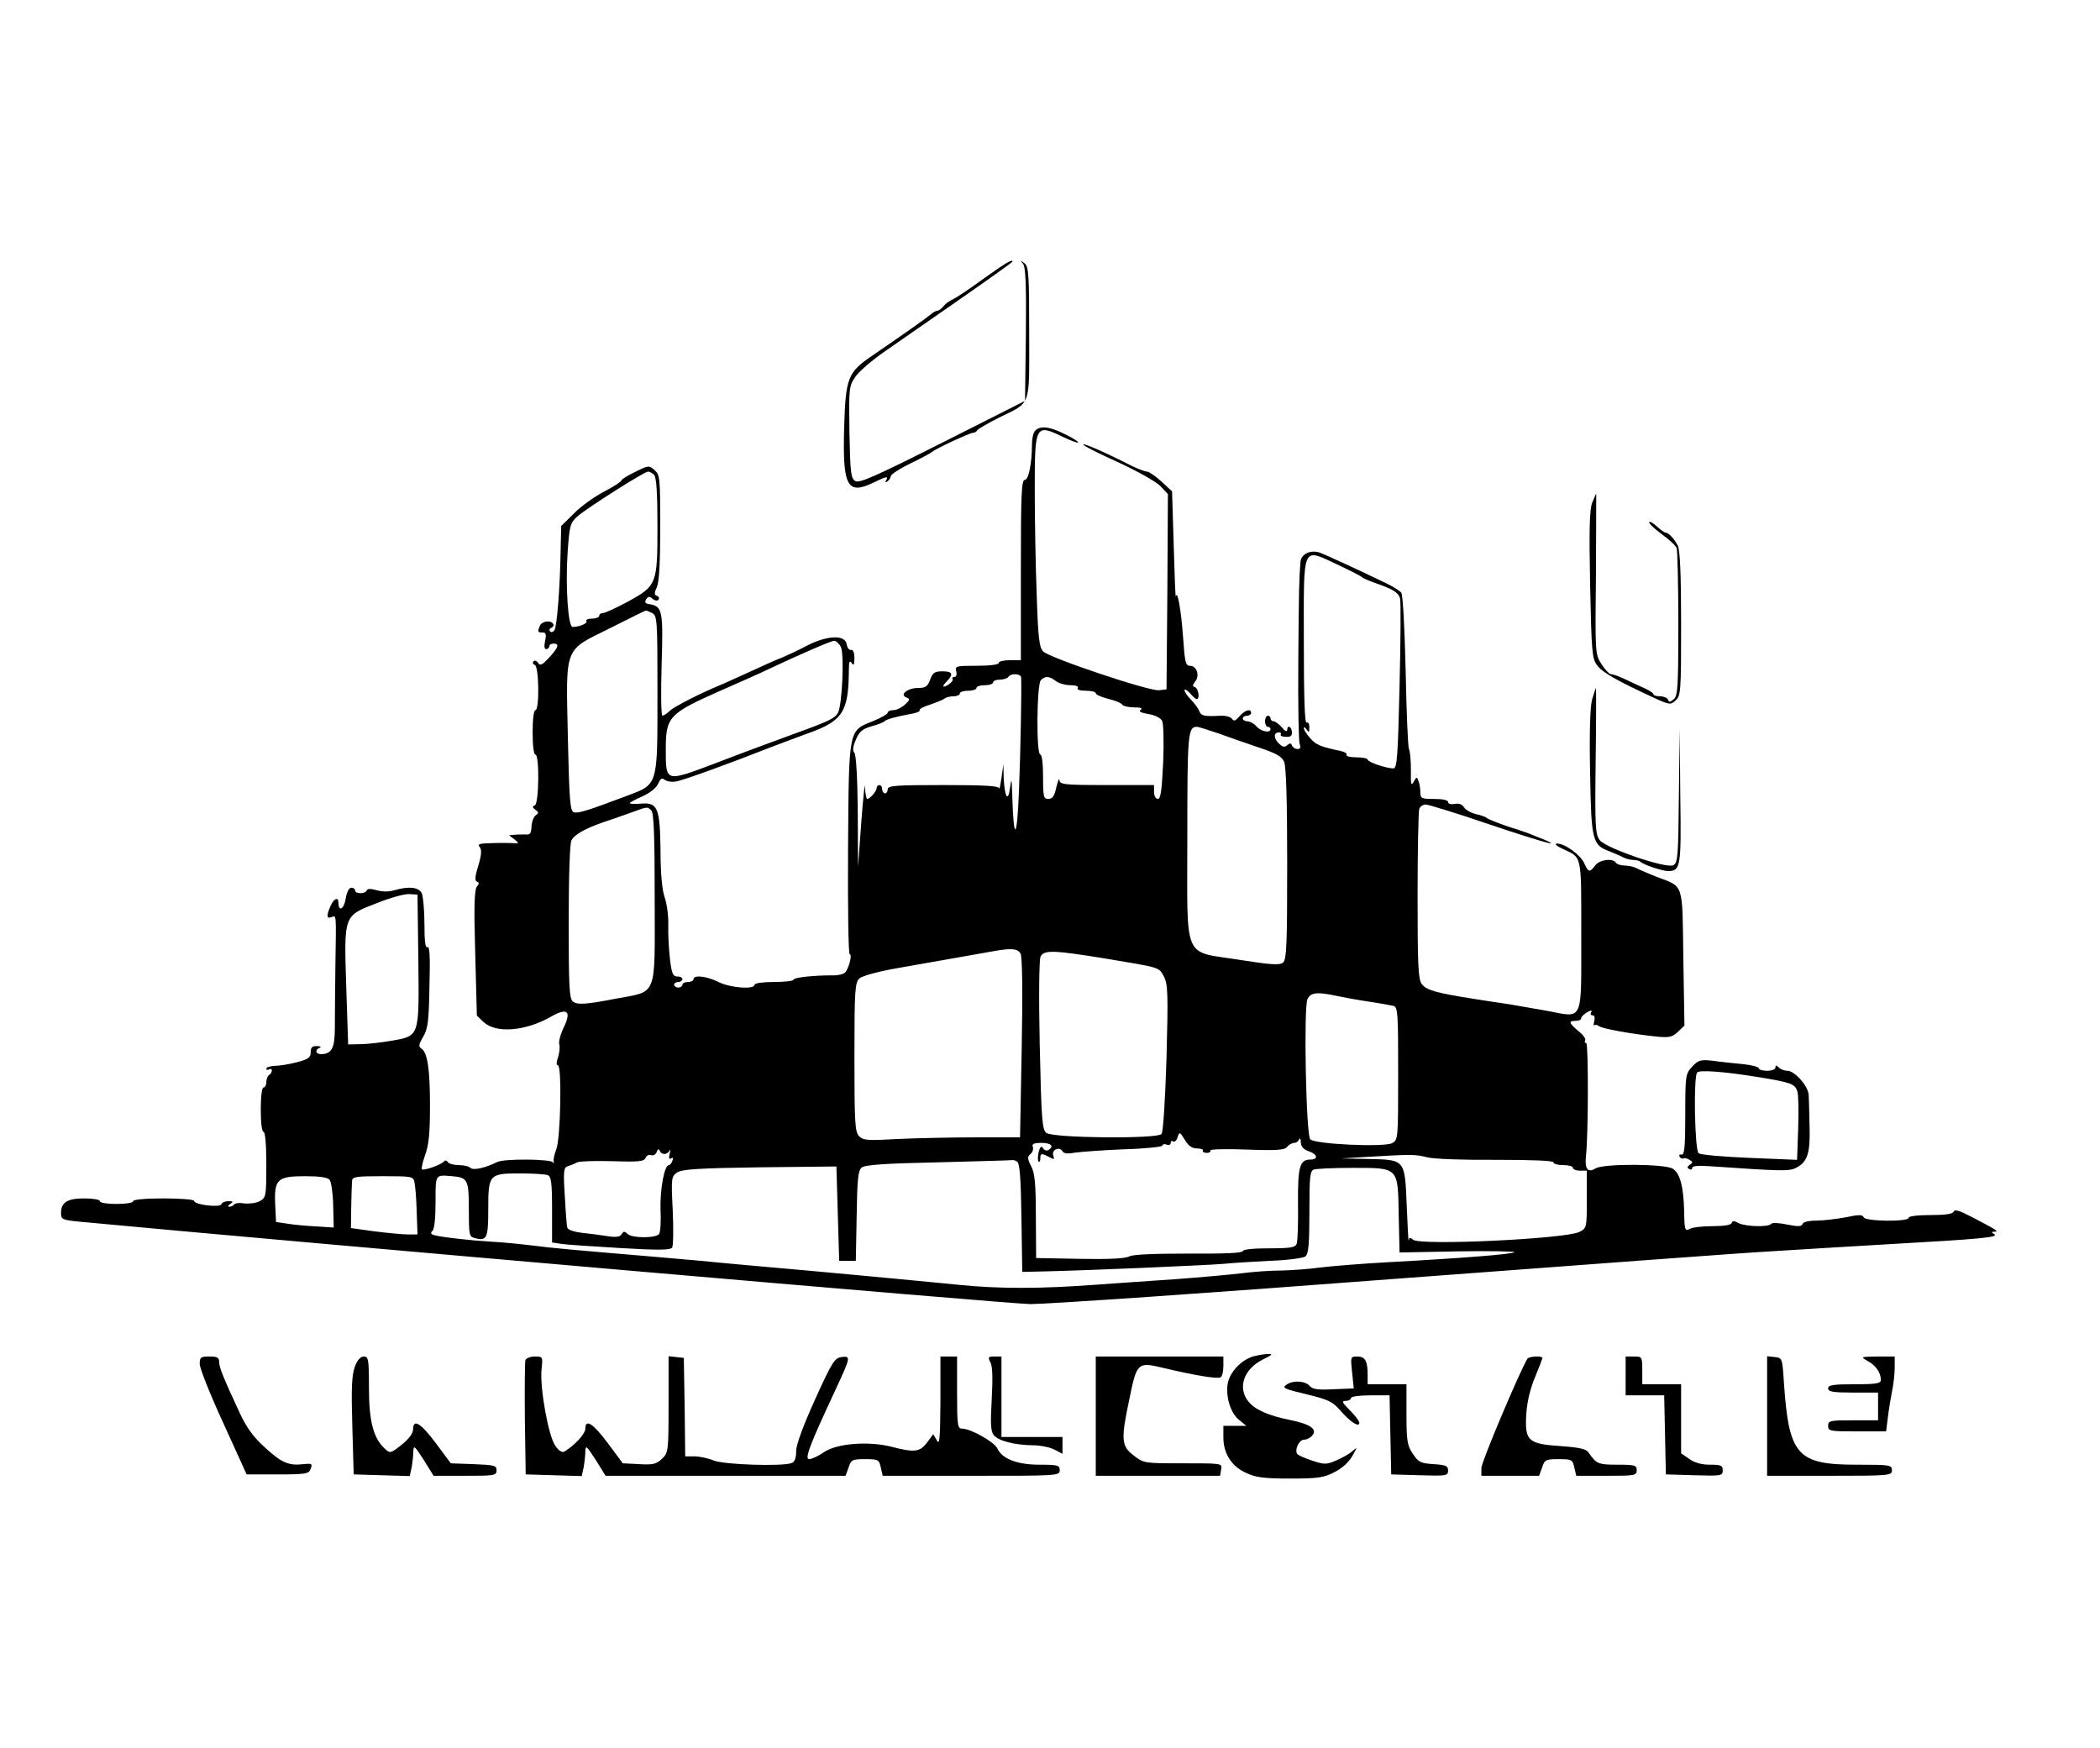 <?xml version="1.0" standalone="no"?>
<!DOCTYPE svg PUBLIC "-//W3C//DTD SVG 20010904//EN"
 "http://www.w3.org/TR/2001/REC-SVG-20010904/DTD/svg10.dtd">
<svg version="1.0" xmlns="http://www.w3.org/2000/svg"
 width="757pt" height="630pt" viewBox="0 0 757 630"
 preserveAspectRatio="xMidYMid meet">
<g transform="translate(0,630) scale(0.1,-0.1)"
fill="#000000" stroke="none">
<path d="M3545 5295 c-49 -36 -99 -69 -110 -74 -12 -5 -27 -16 -34 -25 -7 -9
-17 -16 -22 -16 -5 0 -17 -7 -26 -15 -17 -14 -76 -56 -210 -148 -87 -59 -95
-80 -100 -259 -6 -212 11 -243 105 -198 47 23 56 25 46 8 -4 -7 -3 -8 4 -4 7
4 12 13 13 19 0 7 33 28 72 47 40 19 74 38 77 41 8 9 136 69 148 69 6 0 12 4
14 8 2 5 37 25 78 46 119 59 110 33 110 306 0 214 -2 239 -17 251 -16 12 -17
12 -5 -2 9 -13 12 -74 10 -255 l-3 -239 -297 -150 c-246 -124 -301 -148 -315
-139 -16 10 -18 31 -21 176 -2 157 -2 166 21 199 12 19 61 61 109 94 47 33
170 118 272 189 102 71 186 131 186 133 0 10 -24 -4 -105 -62z"/>
<path d="M3732 4748 c-7 -7 -12 -28 -12 -49 0 -69 -12 -129 -26 -129 -12 0
-14 -57 -14 -325 l0 -325 -40 0 c-22 0 -40 -4 -40 -10 0 -6 -33 -10 -79 -10
-74 0 -79 -1 -74 -20 3 -12 0 -20 -6 -20 -7 0 -10 -4 -7 -8 2 -4 -4 -13 -15
-20 -23 -14 -25 -7 -4 14 23 24 18 34 -18 34 -27 0 -35 -5 -44 -30 -9 -25 -17
-30 -43 -30 -38 0 -69 -24 -43 -34 14 -6 14 -9 -5 -26 -12 -11 -30 -20 -42
-20 -11 0 -20 -4 -20 -9 0 -5 -24 -19 -54 -31 -88 -35 -86 -24 -89 -463 -1
-207 1 -377 6 -377 10 0 -3 -52 -17 -66 -6 -6 -27 -11 -46 -10 -70 0 -140 -8
-140 -16 0 -4 -31 -8 -70 -8 -40 0 -70 -4 -70 -10 0 -18 -89 -11 -130 10 -42
21 -90 27 -90 10 0 -5 -9 -10 -20 -10 -11 0 -20 -4 -20 -10 0 -5 -7 -10 -15
-10 -8 0 -15 5 -15 10 0 6 7 10 15 10 8 0 15 5 15 10 0 6 -8 10 -19 10 -15 0
-20 11 -26 63 -4 34 -7 89 -6 122 1 33 -5 78 -13 100 -9 25 -15 86 -15 168 -2
156 -10 175 -71 170 -22 -2 -40 -1 -40 2 0 2 20 13 45 24 27 12 50 30 57 45 9
20 14 23 24 15 8 -6 26 -9 41 -6 26 4 196 66 338 122 33 13 96 36 139 52 124
44 145 77 146 228 0 30 3 36 10 25 7 -11 10 -7 10 17 0 21 -5 32 -12 30 -7 -1
-14 8 -16 21 -5 35 -72 32 -146 -7 -28 -15 -67 -33 -86 -41 -19 -7 -73 -31
-120 -53 -47 -21 -94 -43 -105 -47 -72 -30 -162 -76 -179 -91 -11 -11 -24 -19
-28 -19 -5 0 -6 81 -3 183 6 195 3 211 -43 219 -16 2 -19 7 -13 17 8 12 12 12
24 2 9 -7 18 -8 21 -2 3 5 1 11 -6 13 -10 4 -10 10 0 32 8 18 12 87 12 215 0
176 -1 189 -20 206 -20 18 -22 18 -70 -6 -27 -13 -50 -27 -50 -31 0 -4 -28
-22 -62 -40 -35 -18 -84 -53 -109 -79 l-46 -45 -2 -85 c-2 -133 -13 -275 -22
-290 -4 -7 -12 -10 -16 -5 -4 5 -2 11 5 13 6 3 10 9 6 14 -9 15 -41 10 -48 -7
-9 -22 -8 -24 10 -24 12 0 14 -7 9 -30 -4 -19 -3 -30 4 -30 6 0 11 5 11 10 0
6 7 10 15 10 23 0 18 -14 -16 -51 -24 -26 -32 -30 -39 -19 -5 8 -13 11 -17 6
-4 -5 -2 -11 5 -13 15 -6 17 -163 2 -163 -6 0 -10 -33 -10 -80 0 -47 4 -80 10
-80 15 0 13 -177 -2 -183 -10 -4 -9 -8 2 -16 12 -9 13 -12 1 -20 -7 -5 -14
-23 -15 -40 -1 -25 -5 -31 -21 -29 -11 0 -29 0 -40 -1 l-20 -2 20 -15 c14 -11
15 -15 5 -14 -8 1 -44 2 -79 1 -52 -1 -61 -3 -52 -14 8 -10 7 -28 -5 -68 -12
-38 -13 -54 -5 -57 9 -3 9 -8 0 -18 -9 -11 -11 -73 -6 -240 l6 -225 25 -24
c45 -41 151 -32 242 20 59 34 75 20 46 -39 -12 -25 -19 -52 -16 -61 3 -8 1
-28 -4 -45 -7 -19 -7 -30 -1 -30 15 0 10 -265 -6 -304 -7 -17 -11 -37 -9 -44
1 -7 0 -8 -3 -2 -6 12 -176 14 -201 1 -42 -21 -86 -31 -96 -21 -6 6 -25 10
-42 10 -18 0 -36 5 -40 11 -3 6 -9 7 -13 3 -8 -12 -73 -35 -80 -29 -3 3 3 27
12 53 13 35 17 80 17 177 0 132 -9 192 -32 206 -10 6 -8 16 7 41 17 28 21 55
23 182 3 106 1 146 -7 142 -8 -5 -11 21 -11 84 0 50 -5 100 -10 111 -12 21
-46 25 -98 10 -20 -6 -44 -6 -64 0 -22 6 -34 6 -36 -1 -5 -13 -42 -13 -42 0 0
6 -6 10 -14 10 -8 0 -16 -16 -20 -40 -6 -38 -26 -48 -26 -14 0 22 -16 16 -28
-11 -16 -35 -15 -48 3 -41 18 6 17 18 14 -174 -1 -85 -2 -186 -2 -225 0 -73
-11 -94 -49 -95 -21 0 -24 16 -5 23 6 3 2 6 -10 6 -18 1 -23 -5 -23 -22 0 -19
-8 -25 -49 -36 -27 -7 -63 -13 -80 -13 -17 -1 -31 -5 -31 -10 0 -5 4 -6 10 -3
5 3 10 2 10 -4 0 -5 -4 -13 -10 -16 -5 -3 -10 -15 -10 -26 0 -10 -4 -19 -10
-19 -6 0 -10 -33 -10 -80 0 -47 4 -80 10 -80 6 0 10 -46 10 -118 0 -115 -1
-119 -24 -132 -13 -7 -38 -10 -56 -8 -17 3 -33 1 -36 -4 -3 -4 -11 -8 -17 -8
-7 0 -6 4 3 10 12 8 11 10 -7 10 -12 0 -23 -5 -25 -11 -4 -13 -98 -2 -98 12 0
5 -49 9 -110 9 -67 0 -110 -4 -110 -10 0 -6 -27 -10 -60 -10 -33 0 -60 4 -60
10 0 6 -25 10 -56 10 -61 0 -84 -14 -84 -53 0 -22 4 -25 68 -31 783 -74 3345
-296 3426 -297 61 0 647 40 1301 90 655 49 1269 95 1365 100 96 6 290 18 430
26 336 19 396 25 379 36 -12 7 -11 9 1 9 17 0 7 7 -86 55 -40 21 -58 26 -61
18 -3 -9 -29 -13 -84 -13 -46 0 -79 -4 -79 -10 0 -15 -157 -13 -162 2 -4 10
-17 10 -64 0 -33 -6 -81 -12 -106 -12 -28 0 -48 -5 -50 -12 -4 -10 -16 -10
-57 -2 -28 6 -54 7 -57 2 -8 -12 -92 -10 -117 3 -16 9 -22 9 -25 0 -2 -7 -29
-11 -68 -11 -36 0 -73 -4 -83 -10 -17 -9 -19 -4 -20 63 -2 89 -15 138 -41 154
-28 18 -251 19 -279 1 -27 -17 -39 -2 -34 44 9 83 9 408 1 408 -5 0 -7 4 -4 9
4 5 -7 21 -24 34 -35 30 -37 37 -10 37 11 0 20 4 20 10 0 5 10 14 21 21 15 8
19 8 15 0 -4 -6 -2 -11 5 -11 7 0 9 -8 6 -21 -3 -12 -3 -18 0 -15 4 3 11 2 17
-3 11 -9 115 -28 211 -38 42 -4 54 -1 73 17 l24 23 -4 243 c-4 277 4 255 -98
294 -30 12 -63 26 -72 31 -10 5 -29 9 -42 9 -14 0 -28 5 -31 10 -11 18 -60 11
-75 -10 -19 -26 -25 -25 -39 8 -13 30 -71 72 -98 71 -11 0 -3 -8 18 -18 73
-34 69 -15 69 -312 0 -318 9 -298 -122 -273 -46 8 -108 19 -138 24 -30 4 -86
13 -125 19 -140 22 -174 32 -190 54 -13 18 -15 70 -15 318 0 164 3 304 6 313
3 9 14 16 23 16 9 0 111 -31 225 -70 222 -75 294 -92 161 -40 -11 5 -51 19
-90 31 -38 13 -72 27 -75 30 -3 4 -20 10 -38 14 -18 4 -38 15 -44 24 -7 12
-19 16 -34 13 -14 -2 -24 0 -24 7 0 7 -20 11 -50 11 -46 0 -50 2 -50 24 0 13
-3 32 -7 41 -5 16 -7 15 -17 -3 -9 -17 -11 -9 -10 41 0 34 -3 69 -7 77 -4 8
-9 136 -12 283 -4 164 -10 273 -16 281 -6 7 -30 22 -53 33 -101 49 -215 101
-238 110 -33 13 -69 -3 -72 -31 -5 -60 -6 -103 -8 -361 -1 -154 1 -288 5 -297
5 -13 2 -18 -8 -18 -8 0 -17 6 -20 13 -3 9 -7 9 -17 1 -9 -9 -17 -7 -31 7 -19
19 -18 39 2 39 6 0 8 -3 6 -7 -3 -5 5 -9 18 -9 17 -1 23 3 22 17 -1 21 -17 27
-17 7 -1 -7 -9 -3 -19 10 -11 12 -24 22 -30 22 -6 0 -11 5 -11 10 0 6 -4 10
-10 10 -5 0 -10 -9 -10 -20 0 -11 5 -20 10 -20 6 0 10 -4 10 -8 0 -16 -35 -9
-51 10 -9 10 -24 18 -33 18 -9 0 -16 5 -16 10 0 6 7 10 15 10 8 0 15 5 15 10
0 17 -22 11 -42 -12 -15 -17 -21 -19 -27 -9 -5 7 -23 12 -42 11 -58 -3 -69 -1
-76 17 -4 10 -17 28 -30 41 -13 13 -23 28 -23 34 0 6 8 1 19 -10 10 -12 21
-22 25 -22 12 0 6 38 -6 43 -10 3 -10 7 0 20 18 21 6 57 -18 57 -16 0 -19 12
-25 99 -7 100 -21 178 -26 151 -2 -8 -5 74 -8 182 l-6 197 -39 36 c-21 19 -44
35 -51 35 -7 0 -30 9 -52 19 -102 52 -174 83 -178 79 -3 -3 52 -31 123 -63 70
-32 139 -71 155 -87 l27 -29 -2 -352 -3 -352 -27 -3 c-36 -4 -396 117 -418
140 -14 15 -18 50 -23 206 -4 103 -7 273 -7 378 0 234 2 237 102 189 67 -32
75 -24 9 9 -55 28 -90 33 -109 14z m-1374 -160 c8 -8 12 -64 12 -184 0 -210
-2 -216 -109 -274 -41 -22 -80 -40 -88 -40 -7 0 -13 -4 -13 -10 0 -5 -12 -10
-26 -10 -14 0 -23 -4 -20 -9 5 -8 -25 -21 -50 -21 -16 0 -26 143 -18 267 7
100 9 107 36 132 36 31 239 160 254 161 5 0 15 -5 22 -12z m2467 -325 c44 -21
82 -40 85 -44 3 -3 21 -11 40 -18 70 -24 91 -36 97 -59 3 -13 2 -156 -2 -318
-6 -253 -9 -294 -22 -294 -26 0 -93 23 -93 32 0 4 -18 8 -41 8 -22 0 -38 4
-35 9 3 5 -7 11 -22 14 -71 15 -89 22 -109 46 -13 14 -23 31 -23 36 0 6 5 3
10 -5 8 -12 10 -10 10 8 0 13 -4 20 -10 17 -7 -4 -10 96 -10 294 0 355 -9 336
125 274z m-2474 -173 c18 -10 19 -24 19 -286 0 -339 3 -330 -108 -372 -143
-54 -178 -65 -194 -60 -13 5 -16 46 -21 270 -7 334 -16 310 153 394 69 35 126
63 128 63 2 1 12 -4 23 -9z m680 -122 c13 -25 5 -207 -10 -237 -12 -21 -30
-30 -171 -81 -63 -23 -185 -68 -270 -101 -183 -69 -180 -70 -180 51 0 115 12
128 190 207 80 35 163 72 185 83 113 53 221 100 232 100 7 0 18 -10 24 -22z
m650 -110 c2 -38 -2 -265 -8 -413 -7 -173 -19 -181 -24 -15 -2 65 -3 69 -8 30
-7 -55 -20 -33 -23 38 l-1 47 -7 -50 c-4 -27 -8 -44 -8 -37 -2 9 -50 12 -202
12 -171 0 -200 -2 -200 -15 0 -8 -4 -15 -10 -15 -5 0 -10 7 -10 15 0 8 -4 15
-10 15 -5 0 -10 -5 -10 -11 0 -11 -24 -39 -34 -39 -3 0 -7 19 -8 43 0 23 -6
-32 -13 -123 l-12 -165 -1 200 c-1 122 -6 205 -12 211 -7 7 -6 22 5 47 12 29
23 39 57 49 24 6 45 15 48 19 5 6 45 17 97 26 18 3 31 9 28 13 -2 4 15 13 38
20 23 8 46 17 52 22 5 4 19 8 32 8 13 0 23 5 23 10 0 6 14 10 30 10 17 0 30 5
30 10 0 6 14 10 30 10 17 0 30 5 30 10 0 6 11 10 24 10 14 0 28 5 31 10 9 14
45 12 46 -2z m125 -13 c10 -8 34 -15 52 -15 20 0 31 -4 27 -10 -4 -6 8 -10 29
-10 20 0 36 -4 36 -9 0 -5 20 -14 44 -20 25 -6 48 -15 51 -21 3 -5 23 -10 43
-10 24 0 32 -3 24 -9 -9 -5 -1 -10 27 -15 23 -3 44 -14 50 -24 5 -9 7 -75 4
-149 -5 -103 -9 -133 -19 -133 -8 0 -14 11 -14 25 l0 25 -170 0 c-155 0 -170
2 -171 18 -1 9 -5 -2 -11 -25 -7 -33 -14 -43 -29 -43 -17 0 -19 7 -19 80 0 47
-4 80 -10 80 -15 0 -13 253 2 268 16 16 30 15 54 -3z m584 -188 c36 -13 101
-36 146 -51 63 -21 84 -32 93 -52 7 -17 11 -132 11 -368 0 -291 -2 -345 -15
-356 -12 -10 -44 -8 -157 10 -207 33 -188 -12 -188 444 0 373 2 396 35 396 5
0 39 -11 75 -23z m-2042 -279 c9 -9 12 -93 12 -315 0 -366 13 -334 -145 -364
-103 -20 -135 -22 -150 -9 -13 10 -15 57 -15 287 0 169 4 282 10 294 12 21 47
41 112 64 24 8 68 23 98 34 66 24 63 24 78 9z m-840 -539 c3 -279 5 -273 -98
-291 -36 -6 -85 -12 -110 -12 l-45 -1 -7 210 c-8 259 -10 253 112 300 47 19
99 33 115 32 l30 -2 3 -236z m2171 23 c6 -12 8 -137 4 -340 l-6 -322 -162 0
c-89 0 -216 -3 -281 -6 -105 -6 -122 -5 -137 10 -15 16 -17 46 -17 285 0 243
2 269 18 284 10 9 68 25 137 37 66 12 161 28 210 37 50 9 108 19 130 23 70 13
94 11 104 -8z m303 -17 c205 -34 195 -31 214 -66 14 -28 15 -63 9 -293 -5
-157 -12 -266 -18 -274 -15 -18 -389 -15 -415 4 -15 11 -18 44 -24 316 -4 184
-2 310 3 320 13 24 46 23 231 -7z m831 -134 c23 -5 76 -15 117 -21 41 -6 83
-14 93 -16 16 -5 17 -25 17 -244 0 -236 0 -239 -22 -251 -29 -15 -278 -4 -295
14 -15 16 -24 472 -10 505 11 24 34 27 100 13z m-498 -551 c15 0 24 -4 21 -8
-2 -4 4 -8 14 -8 10 0 16 4 13 9 -3 4 56 6 130 3 110 -4 138 -2 147 10 7 8 18
14 25 14 8 0 16 6 18 13 3 6 6 2 6 -11 1 -16 10 -26 31 -33 30 -11 32 -29 4
-29 -39 0 -46 -26 -45 -159 1 -70 -1 -135 -5 -145 -5 -13 -22 -16 -100 -16
-57 0 -94 -4 -94 -10 0 -7 -68 -10 -194 -9 -126 0 -201 -3 -215 -10 -13 -8
-76 -11 -178 -9 l-158 3 -1 150 c0 119 -4 157 -17 181 -14 28 -14 34 -2 44 7
6 11 18 8 26 -4 10 4 14 31 14 35 0 47 -12 25 -26 -6 -3 -15 -1 -19 7 -6 9
-11 5 -16 -14 -3 -16 -4 -31 0 -34 3 -4 6 1 6 10 0 20 4 21 32 6 18 -10 20 -9
15 5 -8 20 21 35 33 16 5 -9 19 -10 46 -5 22 3 101 9 177 12 75 2 137 9 137
13 0 5 7 7 15 4 8 -4 15 -1 15 6 0 6 4 9 9 5 5 -3 13 4 16 16 7 20 8 19 26
-10 13 -22 26 -31 44 -31z m-1920 -20 c7 0 16 6 19 13 3 6 3 1 0 -12 -4 -16
-2 -21 5 -17 7 5 9 1 5 -8 -3 -9 -9 -16 -13 -16 -16 0 -32 -87 -30 -159 2 -42
0 -82 -5 -89 -10 -16 -98 -16 -114 0 -10 10 -15 10 -21 -1 -6 -10 -21 -12 -52
-7 -24 4 -66 9 -92 12 -27 3 -50 11 -52 18 -2 6 -6 57 -9 114 -6 92 -4 103 11
108 10 3 25 9 34 14 8 4 66 6 128 4 93 -3 113 -1 118 12 3 8 12 13 20 10 7 -3
17 2 20 11 4 11 8 13 11 5 2 -7 10 -12 17 -12z m2750 -12 c22 -6 133 -10 248
-9 130 0 207 -3 207 -9 0 -6 16 -10 35 -10 19 0 35 -4 35 -10 0 -5 11 -10 25
-10 l25 0 0 -103 c0 -103 0 -104 -27 -118 -50 -25 -573 -50 -599 -28 -11 9
-14 8 -16 -2 -1 -8 -4 47 -7 122 -7 171 -5 168 -138 171 l-98 2 100 6 c153 9
167 9 210 -2z m-1478 -16 c9 -6 13 -62 15 -202 l3 -195 90 2 c161 4 579 22
635 27 30 3 106 8 169 11 63 2 120 10 127 16 11 9 14 46 14 159 0 126 2 149
16 154 9 3 71 6 138 6 169 0 165 4 168 -171 l3 -134 210 4 c116 2 207 0 204
-3 -7 -7 -178 -21 -454 -36 -93 -5 -204 -14 -245 -19 -41 -6 -104 -10 -139
-11 -36 0 -101 -4 -145 -10 -45 -5 -151 -15 -236 -21 -85 -6 -220 -15 -300
-21 -192 -14 -340 -14 -480 0 -182 18 -490 47 -765 71 -66 6 -142 13 -170 16
-27 2 -99 9 -160 14 -286 24 -376 32 -445 41 -41 5 -109 12 -150 14 -80 5
-160 14 -199 22 -18 4 -21 8 -12 17 7 7 11 47 11 104 0 101 -2 98 60 93 56 -5
60 -13 60 -119 0 -92 1 -99 21 -104 44 -12 49 -1 49 103 0 127 3 130 115 130
46 0 90 -3 99 -6 13 -5 16 -26 16 -125 l0 -118 33 -5 c17 -3 113 -9 212 -15
139 -8 181 -8 188 2 4 7 5 67 2 134 -6 119 -5 122 17 137 18 11 78 15 298 18
l275 3 5 -170 5 -170 30 0 30 0 3 161 c2 133 5 164 18 175 12 10 84 15 278 19
143 4 263 7 266 8 3 1 11 -2 17 -6z m-2479 -65 c6 -7 12 -48 13 -92 l2 -80
-64 4 c-35 2 -82 6 -104 10 l-40 6 -3 64 c-4 90 8 101 108 101 50 0 81 -4 88
-13z m306 -9 c3 -13 7 -60 8 -105 l3 -83 -34 0 c-18 0 -72 5 -120 11 l-86 12
1 76 c1 42 2 84 3 94 1 15 13 17 111 17 106 0 110 -1 114 -22z"/>
<path d="M5740 4489 c-10 -23 -12 -94 -8 -296 5 -243 7 -267 25 -291 19 -26
70 -55 202 -116 59 -27 63 -28 81 -11 19 17 20 33 20 277 0 177 -4 266 -12
281 -13 26 -34 47 -44 47 -4 0 -18 10 -31 22 -13 12 -25 19 -28 16 -3 -3 16
-22 43 -42 28 -20 53 -43 56 -52 3 -9 6 -132 6 -274 0 -228 -2 -259 -17 -271
-13 -11 -17 -11 -20 -1 -3 6 -16 12 -29 12 -13 0 -24 3 -24 8 0 4 -19 16 -43
26 -23 11 -55 25 -71 33 -16 7 -34 13 -40 13 -6 1 -21 17 -33 36 -23 35 -23
40 -20 325 1 159 1 289 1 289 -1 0 -7 -14 -14 -31z"/>
<path d="M5739 3778 c-7 -28 -10 -118 -7 -264 4 -245 8 -260 70 -283 18 -7 41
-17 50 -22 10 -5 26 -9 36 -9 10 0 22 -3 26 -7 10 -10 78 -33 99 -33 45 0 48
14 44 272 l-2 243 -3 -242 c-2 -221 -4 -243 -20 -252 -25 -13 -240 60 -265 90
-16 21 -18 44 -15 286 2 145 2 263 1 263 -1 0 -7 -19 -14 -42z"/>
<path d="M6100 2455 c-24 -26 -25 -31 -25 -173 0 -117 -3 -146 -13 -144 -8 1
-11 -2 -7 -8 3 -6 10 -8 14 -6 4 3 13 0 21 -5 13 -7 13 -10 1 -18 -9 -6 -10
-11 -2 -15 6 -4 11 -2 11 4 0 7 21 9 63 6 262 -18 288 -19 313 -5 40 21 50 54
47 149 -1 47 -2 97 -3 111 0 32 -50 89 -77 89 -10 0 -24 5 -31 12 -9 9 -12 9
-12 0 0 -7 -13 -12 -30 -12 -16 0 -30 4 -30 9 0 5 -26 12 -57 15 -32 3 -81 8
-108 12 -45 5 -52 3 -75 -21z m240 -38 c116 -19 130 -24 139 -51 4 -11 5 -72
3 -134 l-4 -113 -171 7 c-95 4 -178 11 -184 17 -14 11 -19 278 -5 291 9 10 98
3 222 -17z"/>
<path d="M4516 1410 c-42 -13 -83 -57 -90 -96 -9 -47 10 -109 41 -133 l26 -21
-42 0 -41 0 0 -42 c0 -58 30 -105 83 -128 33 -16 65 -20 157 -20 100 0 122 3
160 23 27 13 52 36 64 57 20 35 20 35 0 18 -11 -10 -37 -24 -58 -33 -35 -15
-42 -15 -87 0 -27 9 -51 20 -53 24 -10 15 7 51 24 51 10 0 24 7 31 16 18 22
-7 40 -80 55 -80 16 -128 38 -151 67 -40 50 -16 117 52 151 35 17 38 21 18 20
-14 0 -38 -5 -54 -9z"/>
<path d="M720 1383 c0 -16 38 -111 85 -213 l84 -185 112 0 c103 0 112 2 119
20 7 19 4 20 -26 17 -53 -6 -78 4 -139 60 -42 38 -66 71 -92 127 -59 127 -73
162 -73 182 0 15 -7 19 -35 19 -32 0 -35 -3 -35 -27z"/>
<path d="M1279 1373 c-11 -30 -13 -78 -9 -213 l5 -175 101 -3 101 -3 7 32 c3
17 6 43 6 58 1 23 5 18 37 -31 l36 -58 113 0 c107 0 114 1 114 20 0 17 -8 19
-82 22 l-83 3 -52 70 c-56 75 -83 92 -84 53 0 -15 -15 -35 -41 -56 -39 -31
-42 -32 -60 -15 -42 38 -58 99 -58 219 0 104 -2 114 -18 114 -13 0 -24 -13
-33 -37z"/>
<path d="M1894 1397 c-2 -7 -3 -102 -2 -212 l3 -200 101 -3 101 -3 7 32 c3 17
6 43 6 58 1 23 5 18 37 -31 l36 -58 433 0 432 0 11 30 c9 28 13 30 60 30 47 0
50 -2 56 -30 l7 -30 319 0 c312 0 319 0 319 20 0 18 -7 20 -73 20 -80 0 -135
21 -152 59 -11 23 -96 71 -127 71 -16 0 -18 11 -18 130 l0 130 -30 0 -30 0 0
-162 c-1 -137 -3 -159 -13 -140 l-13 22 -22 -30 c-26 -34 -45 -37 -126 -16
-83 22 -200 13 -246 -19 -20 -14 -44 -25 -53 -25 -17 0 -1 45 91 242 59 127
60 130 26 126 -25 -3 -34 -16 -96 -153 -43 -95 -68 -163 -68 -186 0 -24 -5
-39 -16 -43 -34 -13 -244 -6 -281 9 -19 8 -51 15 -69 15 l-34 0 -2 178 -3 177
-27 3 -28 3 0 -174 c0 -170 -1 -174 -24 -196 -20 -19 -33 -22 -82 -19 l-59 3
-52 70 c-54 73 -83 92 -83 55 0 -19 -38 -60 -76 -83 -8 -4 -20 3 -32 21 -25
34 -56 207 -50 274 5 47 5 48 -24 48 -16 0 -31 -6 -34 -13z"/>
<path d="M3570 1389 c8 -13 9 -57 5 -132 -5 -87 -4 -116 7 -130 16 -21 74 -36
141 -37 26 0 61 -7 77 -15 l30 -16 0 31 0 30 -110 0 -110 0 0 145 0 145 -25 0
c-23 0 -24 -2 -15 -21z"/>
<path d="M3950 1195 l0 -215 224 0 224 0 4 23 c4 22 4 22 -137 22 -140 0 -142
0 -178 28 -45 34 -47 57 -16 203 27 133 30 135 122 113 108 -26 196 -41 207
-34 6 3 10 22 10 41 l0 34 -230 0 -230 0 0 -215z"/>
<path d="M4874 1353 l6 -58 -73 -3 c-57 -3 -76 0 -86 12 -15 18 -58 21 -81 6
-21 -13 -15 -16 77 -38 70 -17 87 -25 114 -56 36 -42 69 -63 69 -45 0 6 -15
26 -34 45 -28 28 -31 34 -15 34 10 0 19 5 19 10 0 6 30 10 70 10 l69 0 3 -142
3 -143 103 -3 c96 -3 102 -2 102 17 0 17 -8 20 -52 23 -47 3 -55 7 -75 37 -20
30 -23 46 -23 142 l0 109 -70 0 -70 0 0 34 c0 50 -9 66 -37 66 -25 0 -25 -1
-19 -57z"/>
<path d="M5506 1402 c-28 -46 -166 -372 -166 -394 l0 -28 104 0 104 0 11 30
c9 28 13 30 60 30 47 0 50 -2 56 -30 l7 -30 109 0 c102 0 109 1 109 20 0 18
-7 20 -70 20 -69 0 -75 3 -103 43 -9 14 -32 19 -101 24 -119 8 -130 19 -124
117 3 45 15 93 32 133 14 34 26 65 26 68 0 8 -48 6 -54 -3z"/>
<path d="M5860 1340 l0 -70 70 0 69 0 3 -142 3 -143 103 -3 c97 -3 102 -2 102
18 0 17 -6 20 -46 20 -30 0 -56 7 -75 21 l-29 20 0 125 0 124 -70 0 -70 0 0
50 c0 49 -1 50 -30 50 l-30 0 0 -70z"/>
<path d="M6370 1196 l0 -216 225 0 c218 0 225 1 225 20 0 19 -7 20 -126 20
-215 0 -245 33 -263 290 -6 94 -6 95 -33 98 l-28 3 0 -215z"/>
<path d="M6732 1394 c29 -15 48 -42 48 -68 0 -13 -15 -16 -95 -16 -78 0 -95
-3 -95 -15 0 -12 17 -15 90 -15 l90 0 0 -50 0 -50 -90 0 c-83 0 -90 -1 -90
-20 0 -19 7 -20 104 -20 l105 0 6 48 c3 26 10 69 15 95 6 27 10 66 10 88 l0
39 -62 0 c-61 -1 -62 -1 -36 -16z"/>
</g>
</svg>
